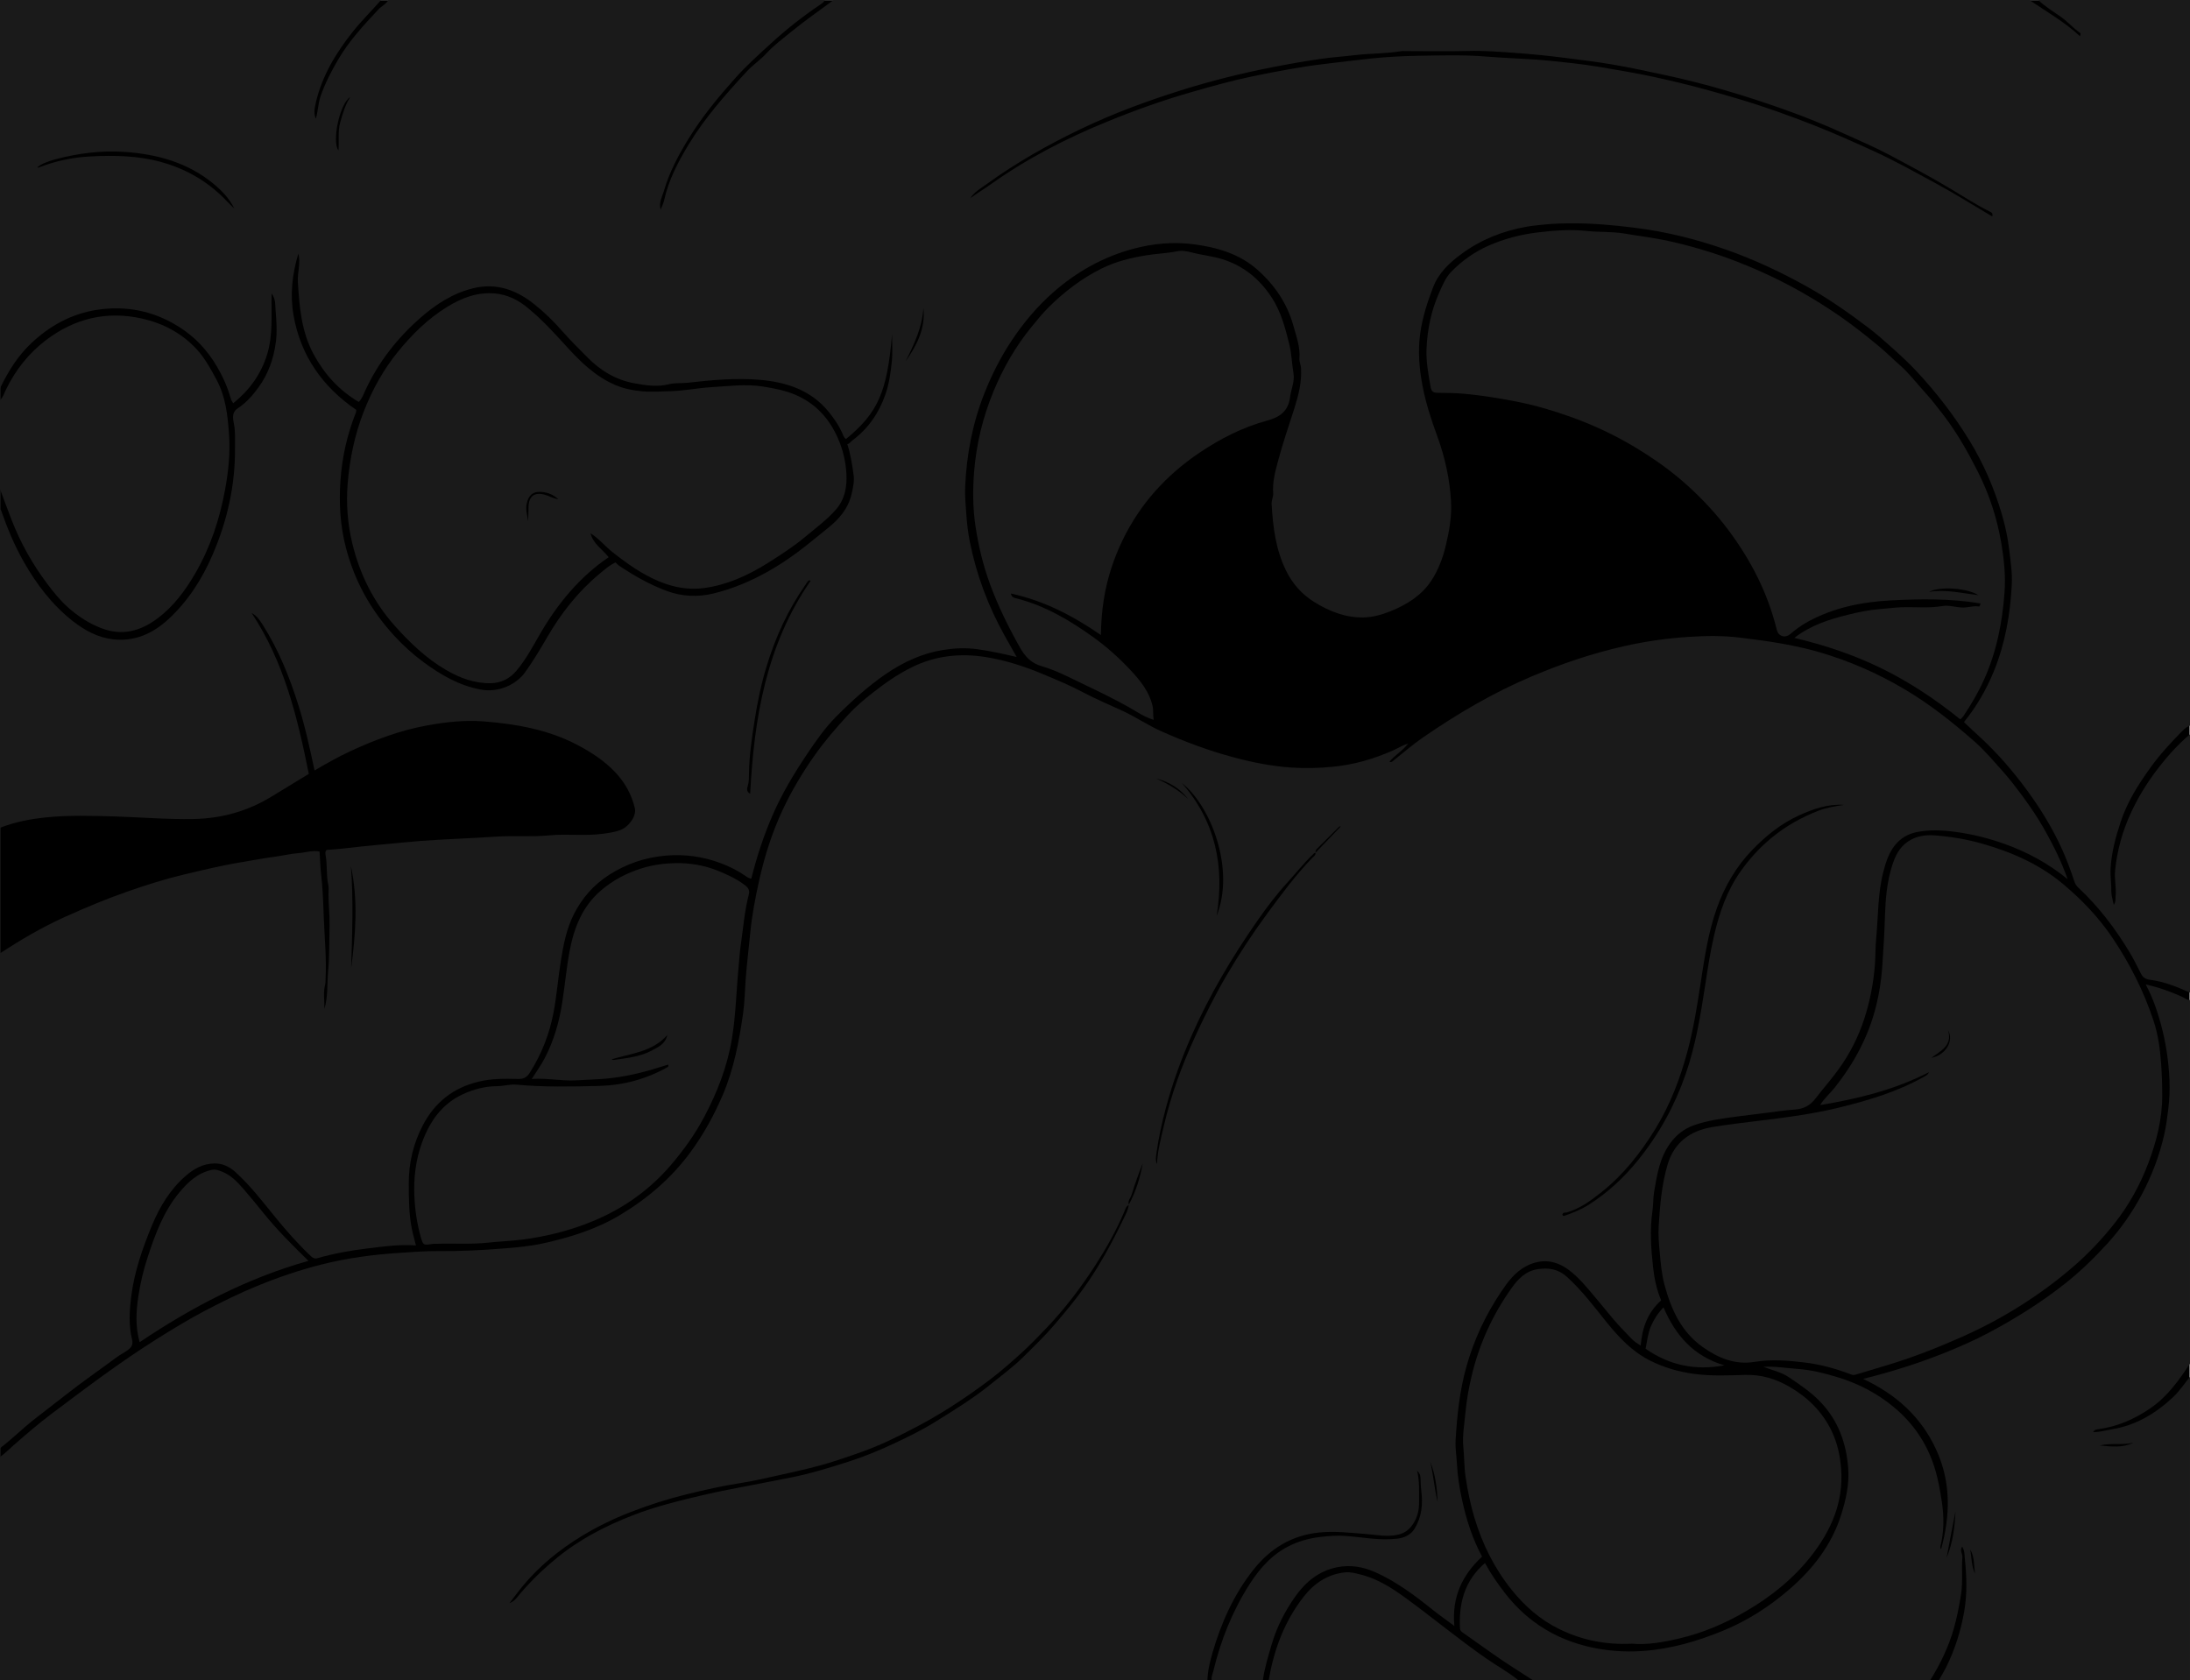 <?xml version="1.0" encoding="utf-8"?>
<!-- Generator: Adobe Illustrator 24.1.1, SVG Export Plug-In . SVG Version: 6.00 Build 0)  -->
<svg version="1.1" id="Layer_1" xmlns="http://www.w3.org/2000/svg" xmlns:xlink="http://www.w3.org/1999/xlink" x="0px" y="0px"
	 viewBox="0 0 1499.81 1150.86" style="enable-background:new 0 0 1499.81 1150.86;" xml:space="preserve">
<style type="text/css">
	.st0{fill:#1A1A1A;}
</style>
<g>
	<path d="M1499.56,1150.86c-499.99,0-999.74,0-1499.52,0c0-383.57,0-767.14,0-1150.78c499.82,0,999.68,0,1499.52,0
		C1499.56,383.62,1499.56,767.24,1499.56,1150.86z"/>
</g>
<g>
	<path class="st0" d="M0,265.97C0,177.4,0,88.82,0,0c86.99,0,173.98,0,260.97,0c-6.36,7.33-13.31,14.1-19.37,21.74
		c-11.58,14.59-21.04,30.18-25.3,48.54c-1.2,5.16-1.34,8.06,0.02,10.98c1.56-5.3,1.55-10.56,3.24-15.42
		c3.06-8.82,7.33-17.03,12.04-25.07c7.52-12.85,17.57-23.66,27.65-34.43c2.08-2.23,5.18-3.47,6.73-6.34c99.65,0,199.31,0,298.96,0
		c-0.64,1.4-1.8,2.2-3.06,3.05c-11.96,8.05-23.3,16.99-33.89,26.69c-8.49,7.78-17.09,15.48-24.83,24.18
		c-11.47,12.9-22.38,26.1-31.43,40.8c-7.02,11.4-13.33,23.17-17.06,36.09c-1.14,3.93-3.62,7.79-2.27,12.81
		c0.97-2.51,2-4.4,2.43-6.43c2.99-13.75,9.44-26.06,16.58-37.9c11.14-18.47,25.43-34.55,40.02-50.35
		c4.17-4.52,9.36-7.89,13.49-12.43c5.13-5.63,11.31-10.1,17.14-14.9C551.32,14,561.27,7.17,570.93,0c272.97,0,545.93,0,818.9,0
		c11.67,8,24.08,14.96,34.59,24.78c0.45-1.04,0.62-1.94,0.14-2.26c-4.64-3.1-8.22-7.42-12.78-10.69
		c-5.37-3.85-11.15-7.21-15.95-11.84c34.63,0,69.27,0,103.99,0c0,165.65,0,331.29,0,496.94c-2.01,0.81-3.65,2.1-5.18,3.64
		c-7.78,7.84-15.27,15.97-21.73,24.91c-8.41,11.63-16.1,23.75-20.63,37.54c-3.36,10.23-6.15,20.48-6.83,31.45
		c-0.34,5.49,0.59,10.73,0.48,16.09c-0.05,2.74,0.95,5.51,1.66,9.19c1.63-2.33,1.06-4,1.24-5.52c0.69-6.02-0.92-11.9-0.3-18.09
		c1.37-13.68,4.93-26.52,10.59-38.92c4.83-10.58,10.86-20.46,17.86-29.7c6.78-8.94,14.17-17.37,22.83-24.59
		c0,58.99,0,117.99,0,176.98c-8.75-4.01-17.71-7.59-27.29-8.83c-3.33-0.43-5.02-1.66-6.39-4.38c-2.5-4.96-4.97-9.95-7.83-14.71
		c-9.8-16.26-21.24-31.24-35.17-44.23c-1.36-1.27-2.1-2.76-2.69-4.55c-2.39-7.27-5.05-14.44-8.2-21.42
		c-6.63-14.65-14.98-28.28-24.52-41.17c-9.34-12.62-19.56-24.53-31.09-35.19c-3.88-3.59-7.81-7.12-11.61-10.89
		c8.64-10.65,15.39-22.31,20.52-34.93c7.72-18.99,11.17-38.88,12.22-59.22c0.43-8.24-0.87-16.42-1.87-24.6
		c-0.99-8.13-2.72-16.06-5.03-23.89c-5.18-17.61-12.39-34.28-21.98-49.99c-10.64-17.43-23.03-33.46-36.98-48.31
		c-5.22-5.55-10.85-10.69-16.54-15.78c-5.16-4.62-10.35-9.24-15.84-13.39c-13.78-10.43-27.91-20.35-43.12-28.76
		c-17.49-9.66-35.47-18.08-54.29-24.69c-20.66-7.25-41.8-12.48-63.6-15.13c-13.77-1.68-27.53-2.91-41.41-2.89
		c-6.62,0.01-13.2,0.17-19.81,0.85c-3.92,0.41-7.91,0.78-11.73,1.45c-16.22,2.86-31.26,8.75-44.66,18.63
		c-8.35,6.15-15.67,12.98-19.49,22.94c-3.91,10.2-7.22,20.45-8.78,31.42c-1.72,12.18-0.67,24.11,1.54,35.86
		c2.22,11.8,5.99,23.32,10.13,34.64c5.3,14.52,8.59,29.49,9.43,44.87c0.54,10-1.19,19.91-3.51,29.72
		c-2.09,8.86-5.27,17.29-10.25,24.74c-6.66,9.95-16.7,16.09-27.61,20.51c-5.86,2.38-12.09,4.15-18.51,4.29
		c-12.38,0.27-23.55-4.21-33.74-10.52c-8.36-5.18-14.91-12.41-19.39-21.59c-7.09-14.5-8.98-29.94-9.86-45.69
		c-0.14-2.52,1.27-4.73,1.07-7.31c-0.62-7.82,1.55-15.35,3.52-22.73c3.14-11.78,7.15-23.32,10.85-34.95
		c2.9-9.1,5.29-18.24,4.69-27.97c-0.15-2.36-1.27-4.48-1.09-6.79c0.6-7.73-2.1-14.87-4.09-22.09
		c-4.27-15.47-12.98-28.25-24.94-38.73c-12.51-10.96-28.09-15.28-43.96-17.29c-13.57-1.72-27.41-0.43-40.75,3.15
		c-20.68,5.55-38.97,15.83-54.96,29.93c-10.91,9.62-20.25,20.74-28.33,32.88c-7.54,11.32-13.63,23.38-18.65,36.02
		c-8.22,20.73-12.31,42.3-13.25,64.5c-0.25,5.94,0.34,11.87,0.75,17.81c0.45,6.59,1.17,13.18,2.45,19.54
		c4.56,22.64,12.55,44.12,23.86,64.32c2.61,4.66,5.24,9.3,8.22,14.6c-9.45-2.18-18.26-4.19-27.28-5.38
		c-7.89-1.04-15.54-0.64-23.11,0.57c-14.19,2.28-27.1,8.18-38.96,16.29c-12.54,8.58-23.75,18.76-34.41,29.52
		c-7.51,7.58-13.63,16.35-19.56,25.18c-9.11,13.56-17.51,27.51-24.01,42.58c-6.02,13.94-10.74,28.28-14.39,43.06
		c-1.77-0.2-3.03-1.17-4.39-2.12c-5.13-3.54-10.69-6.26-16.52-8.47c-12.21-4.61-24.91-6.3-37.8-5.18
		c-13.82,1.19-26.79,5.57-38.55,13.09c-10.63,6.79-18.72,15.96-24.35,27.2c-5.02,10.02-7.09,20.97-8.85,31.88
		c-1.9,11.78-2.78,23.7-5.03,35.46c-2.83,14.77-8.19,28.41-16.26,41.11c-2.09,3.29-4.32,4.3-8.02,4.21
		c-9.06-0.21-18.11-0.32-27.08,1.86c-17.34,4.21-29.93,14.16-38.14,29.93c-6.56,12.6-9.68,25.93-9.61,40.14
		c0.05,10.25,0.07,20.48,2.09,30.58c0.74,3.72,1.8,7.37,2.82,11.5c-11.56-0.82-22.55,0.8-33.49,2.11
		c-11.45,1.37-22.87,3.46-34.02,6.66c-1.71,0.49-3.09-0.15-4.46-1.43c-8.82-8.3-16.79-17.4-24.41-26.75
		c-8.65-10.61-16.97-21.5-27.13-30.72c-4.01-3.64-8.79-6.15-14.63-6.01c-7.65,0.18-13.92,3.65-19.38,8.38
		c-10.63,9.21-17.85,21.03-23.16,33.84c-6.54,15.8-12.2,31.94-14.32,49.11c-1.2,9.74-1.8,19.5,0.55,29.01
		c0.96,3.89-0.42,5.64-2.83,7.43c-2.48,1.84-5.3,3.22-7.78,5.06c-11.83,8.75-23.93,17.1-35.49,26.24
		c-7.05,5.57-14.26,10.97-21.31,16.55C15.09,978.69,8.02,985.85,0,991.88C0,878.89,0,765.9,0,652.92
		c14.23-9.25,28.8-17.85,44.33-24.85c14.42-6.5,28.98-12.6,43.91-17.78c12.3-4.27,24.74-8.2,37.39-11.22
		c13.3-3.17,26.6-6.43,40.13-8.59c7.25-1.16,14.44-2.68,21.74-3.59c5.67-0.71,11.26-2.15,16.94-2.57c4.68-0.35,9.3-2.05,14.37-1.12
		c0.46,4.92,0.43,9.69,0.99,14.42c1.23,10.3,1.58,20.73,1.96,31.09c0.51,13.92,1.96,27.83,1.21,41.79c-0.07,1.32,0.03,2.69-0.3,3.95
		c-1.46,5.51-0.35,11.03-0.47,16.54c2.51-8.51,1.75-17.31,2.55-25.95c0.96-10.36,0.71-20.86,0.94-31.28
		c0.15-7.02-0.68-14.18-0.72-21.29c-0.01-2.17,0.32-4.41-0.14-6.48c-1.49-6.64-0.61-13.47-1.8-20.13c-0.21-1.2-0.5-2.68,0.69-3.74
		c8.23-0.44,16.4-1.58,24.57-2.43c8.8-0.92,17.64-1.66,26.44-2.55c8.83-0.89,17.72-1.53,26.59-2.03c12.69-0.72,25.4-1.21,38.1-2.06
		c12.24-0.83,24.51,0.3,36.81-0.9c12.18-1.19,24.54,0.59,36.78-1.11c3.9-0.54,7.8-1.06,11.47-2.38c6.35-2.28,11.51-9.95,10.31-15.03
		c-2.21-9.43-6.79-17.67-13.41-24.68c-7.51-7.95-16.63-13.85-26.22-18.87c-19.9-10.42-41.62-14.2-63.67-15.96
		c-12.99-1.04-25.97,0.36-38.88,2.71c-18.45,3.36-35.75,9.83-52.64,17.66c-8.45,3.92-16.54,8.52-24.55,13.22
		c-3.25-15.36-6.53-30.45-11.21-45.21c-6.03-19.03-13.42-37.43-24.17-54.36c-2.9-4.57-4.39-6.43-7.73-8.3
		c22.24,33.44,31.45,71.59,39.18,110.21c-8.86,5.42-17.09,10.37-25.27,15.4c-16.47,10.12-34.3,15.11-53.48,15.5
		c-18.23,0.37-36.4-1.23-54.6-1.77c-15.4-0.45-30.85-0.91-46.3,0.64c-10.98,1.1-21.59,3.15-31.84,7.15c0-72.66,0-145.32,0-217.97
		c0.26,0.18,0.67,0.3,0.75,0.54c4.22,12.17,9.13,24.01,15.53,35.25c8.87,15.57,19.52,29.59,33.72,40.71
		c8.1,6.34,17.06,11.16,27.3,12.36c14.78,1.74,27.3-3.84,38.04-13.75c13.49-12.44,23.08-27.51,30.32-44.29
		c10.11-23.46,15.56-47.82,15.28-73.39c-0.06-5.43,0.36-10.85-0.77-16.33c-0.71-3.45-1.48-7.72,2.6-10.39
		c5.75-3.76,10.24-8.85,14.22-14.31c6.76-9.28,10.49-19.84,11.95-31.18c0.93-7.17,0.42-14.41-0.19-21.53
		c-0.3-3.54,0.25-7.69-2.73-11.7c-0.29,14.57,1.05,28.34-3.06,41.72c-4.17,13.59-12.06,24.51-23.26,33.52
		c-0.65-1.25-1.36-2.18-1.65-3.23c-2.14-7.74-5.36-14.95-9.43-21.91c-6.6-11.29-15.17-20.44-26.28-27.39
		c-17.27-10.81-36.08-14.54-55.95-11.49c-17.19,2.65-32.05,10.75-44.77,22.67C12.21,243.67,5.57,254.45,0,265.97z M579.37,300.71
		c-1.66-1.05-2.01-2.94-2.74-4.53c-2.35-5.09-5.5-9.66-9-13.98c-12.13-14.98-29.01-20.48-47.19-22.05c-16.51-1.43-33.1,0.15-49.55,2
		c-4.29,0.48-8.7-0.02-12.78,1.01c-8,2.03-15.9,0.76-23.56-0.61c-12.69-2.27-23.49-8.81-32.51-18.04
		c-5.67-5.8-11.5-11.43-16.86-17.58c-5.86-6.72-12.29-13.01-19.34-18.61c-12.39-9.86-25.97-14.77-41.93-10.85
		c-13.85,3.4-25.45,10.99-35.91,20.14c-16.13,14.11-29.11,30.79-38.1,50.42c-1.11,2.42-1.97,5.11-4.23,7.27
		c-13.47-7.97-23.38-18.93-30.75-32.42c-8.52-15.59-9.91-32.68-10.92-49.87c-0.38-6.43,2.04-12.77,0.33-19.28
		c-4.19,13.85-5.82,28.01-3.28,42.38c4.91,27.75,20,48.94,42.94,64.63c-0.1,0.79-0.06,1.32-0.23,1.76
		c-5.95,14.98-9.49,30.61-10.6,46.57c-1.08,15.46-0.21,30.94,3.76,46.14c5.99,22.95,17.14,42.97,33.17,60.33
		c6.06,6.56,12.64,12.59,19.85,17.89c11.9,8.76,24.29,16.07,39.29,18.87c12.24,2.28,24.31-3.39,30.38-11.83
		c5.51-7.66,10.37-15.83,15.11-24c9.56-16.46,21.14-31.23,35.79-43.41c3.43-2.85,6.85-5.95,11.05-7.83
		c0.96,0.87,1.73,1.78,2.69,2.41c10.2,6.78,20.83,12.83,32.32,17.1c10.57,3.92,21.48,4.38,32.44,1.66
		c12.87-3.19,25.01-8.29,36.56-14.75c7.12-3.99,13.94-8.48,20.51-13.34c7.13-5.26,13.85-11.03,20.78-16.53
		c7.99-6.35,14.13-13.58,16.4-23.64c0.93-4.13,1.91-8.43,1.36-12.59c-0.96-7.18-2.07-14.38-4.33-21.3c1.73-0.52,2.39-1.79,3.44-2.57
		c10.84-8.08,18.12-18.61,22.59-31.38c2.63-7.51,3.71-15.23,4.47-22.99c0.6-6.02,0.12-12.15,0.12-18.22
		C607.57,268.85,601.01,282.93,579.37,300.71z M1364.39,148.25c0.56-2.3-0.54-2.76-1.57-3.27c-9.07-4.5-17.58-10.02-26.22-15.23
		c-13.72-8.28-27.86-15.75-41.96-23.3c-10.21-5.46-20.91-9.99-31.45-14.8c-13.5-6.15-27.23-11.7-41.19-16.65
		c-26.39-9.37-53.15-17.45-80.58-23.34c-12.42-2.67-24.84-5.4-37.35-7.52c-10.47-1.77-21.05-3.07-31.61-4.41
		c-11.39-1.45-22.83-2.64-34.24-3.46c-10.87-0.78-21.8-1.65-32.77-1.36c-14.15,0.38-28.32,0.09-42.48,0.09
		c-1.17,0-2.36-0.14-3.49,0.05c-10.56,1.76-21.3,1.48-31.92,2.76c-7.48,0.9-15.09,1.38-22.54,2.44c-10.96,1.57-21.89,3.5-32.78,5.62
		c-21.6,4.19-42.88,9.51-63.86,16.12c-23.16,7.31-45.93,15.7-67.83,26.19c-22.7,10.87-44.61,23.22-65,38.04
		c-3.87,2.81-8.3,5.23-11.01,9.51c4.45-3.29,9.19-6.09,13.68-9.29c24.97-17.8,52.09-31.74,80.43-43.3
		c18.68-7.62,37.7-14.4,57.09-19.99c14.06-4.05,28.2-8.01,42.52-10.96c16.29-3.35,32.65-6.47,49.23-8.43
		c10.23-1.21,20.48-2.53,30.72-3.61c10.81-1.14,21.74-1.74,32.58-1.93c15.74-0.27,31.5-0.77,47.3,0.54
		c11.32,0.93,22.72,1.29,34.08,2.08c8.05,0.57,16.06,1.52,24.06,2.36c12.65,1.33,25.2,3.68,37.75,5.85
		c12.2,2.1,24.28,4.8,36.31,7.68c13.61,3.26,27.05,7.09,40.47,11.07c17.65,5.24,34.92,11.48,52.03,18.2
		c13.66,5.37,27.02,11.4,40.38,17.48c14.61,6.64,28.53,14.52,42.59,22.12C1338.77,132.62,1351.31,140.53,1364.39,148.25z
		 M160.41,142.76c-3.42-7-8.74-12.42-14.49-17.13c-17.45-14.28-38.22-20.01-60.25-21.57c-16.02-1.13-31.82,0.85-47.36,4.94
		c-5.77,1.52-10.68,3.57-12.72,5.63c0.46,0.39,0.86,0.11,1.33-0.08c11.19-4.32,22.9-6.77,34.74-7.39
		c16.27-0.86,32.59-0.63,48.58,3.77c17.9,4.92,33.16,13.99,45.79,27.57C157.42,139.99,158.95,141.34,160.41,142.76z M513.75,543.59
		c2.7-51.86,11.05-102.01,41.37-145.74c-1.06-0.8-1.32-0.2-1.59,0.05c-0.72,0.67-1.17,1.56-1.72,2.35
		c-12.13,17.26-20.76,36.18-26.87,56.3c-3.65,12.02-6.19,24.27-8.13,36.69c-1.9,12.18-3.73,24.33-3.88,36.69
		c-0.04,2.79,0.07,5.53-0.81,8.33C511.64,539.79,510.93,542.29,513.75,543.59z M240.31,593.22c1.83,23.31,0.88,46.58,0.18,69.84
		C243.58,639.75,245.35,616.44,240.31,593.22z M620.18,247.52c7.72-11,13.73-22.57,12.21-36.59
		C631.59,224.2,626.01,235.9,620.18,247.52z M231.8,102.99c0.49-6.8-0.53-13.13,1.21-19.23c1.71-5.96,3.38-11.96,6.84-17.26
		C232.54,70.98,227.16,97.19,231.8,102.99z"/>
	<path class="st0" d="M826.9,1150.86c-275.63,0-551.26,0-826.9,0c0-50.99,0-101.99,0-152.98c3.37-2.37,6.25-5.33,9.33-8.02
		c8.42-7.36,16.9-14.69,25.8-21.39c23.48-17.66,46.91-35.42,71.83-51.09c10.64-6.69,21.37-13.25,32.46-19.13
		c11.97-6.34,24.14-12.33,36.72-17.49c14.34-5.88,28.99-10.87,43.96-14.66c17.44-4.43,35.35-6.83,53.29-7.98
		c8.72-0.56,17.5-1.3,26.28-1.22c15.23,0.14,30.41-0.61,45.61-1.84c8.86-0.71,17.74-1.51,26.32-3.39c18.65-4.08,36.8-9.7,53.4-19.7
		c18.55-11.18,34.67-24.99,47.54-42.38c9.14-12.36,16.54-25.75,22.58-39.98c7.54-17.77,11.05-36.43,13.76-55.32
		c1.17-8.14,1.24-16.41,1.88-24.61c0.8-10.33,2.07-20.59,3.07-30.89c1.18-12.24,3.51-24.25,6.18-36.2
		c3.7-16.55,8.88-32.67,16.08-48.06c6.03-12.9,13.33-25.08,21.5-36.74c7.09-10.11,15.15-19.42,23.51-28.47
		c5.04-5.46,10.72-10.21,16.58-14.83c8.5-6.69,17.24-12.79,26.98-17.58c16.26-7.99,33.36-9.66,50.87-6.81
		c13.51,2.2,26.54,6.49,39.19,11.8c9.15,3.84,18.31,7.64,27.11,12.32c8.78,4.67,18,8.5,27.03,12.69c9.17,4.26,17.54,10,26.84,14.12
		c15.68,6.94,31.62,12.94,48.17,17.42c13.28,3.6,26.76,6.32,40.42,7.25c9.52,0.65,19.15,0.4,28.8-0.56
		c14.35-1.44,27.77-5.34,40.85-11.13c3.47-1.54,6.75-3.62,10.41-4.78c-3.64,4.97-8.97,7.9-12.78,12.42
		c1.39,0.84,2.21-0.31,3.27-1.15c6.54-5.2,12.88-10.71,19.74-15.44c23.56-16.22,48.13-30.68,74.55-41.84
		c20.43-8.64,41.29-15.73,63.01-20.63c14.76-3.33,29.65-5.45,44.61-6.4c11.68-0.75,23.5-0.91,35.3,0.58
		c10.17,1.28,20.27,2.54,30.38,4.45c8.08,1.52,16.04,3.27,23.87,5.56c20.26,5.94,39.45,14.31,57.69,25.08
		c17.45,10.3,33.19,22.75,48.31,36.08c7.36,6.48,13.63,14.05,20.15,21.33c2.25,2.51,4.43,5.23,6.54,7.93
		c8.08,10.32,15.6,20.99,21.98,32.42c5.69,10.21,10.87,20.69,15.04,32.53c-13.29-10.82-27.45-18.44-42.7-23.96
		c-11.04-4-22.4-6.83-34.11-8.42c-8.98-1.21-17.85-1.62-26.72,0.19c-5.78,1.17-10.76,4.14-14.47,8.62
		c-4.42,5.35-6.49,11.89-8.22,18.57c-3.87,14.93-3.42,30.3-4.89,45.48c-0.57,5.9-0.4,11.86-0.85,17.81
		c-0.97,12.82-3.36,25.27-7.32,37.41c-4.01,12.31-9.8,23.74-17.42,34.32c-5,6.95-10.68,13.31-15.84,20.06
		c-3.95,5.17-8.31,7.26-14.34,7.72c-6.38,0.48-12.75,1.33-19.06,2.21c-6.96,0.96-13.97,1.67-20.94,2.62
		c-9.88,1.35-19.68,2.59-29.17,5.96c-6.82,2.43-11.98,6.65-16.13,12.33c-7.19,9.85-9.01,21.5-10.99,33.09
		c-0.75,4.41-0.52,8.92-1.16,13.28c-1.89,12.92-0.97,25.8,0.44,38.59c0.84,7.66,2.45,15.35,5.53,22.62
		c-9.29,8.28-13.02,18.85-14.03,30.95c-2.39-1.47-4.54-2.86-6.39-4.8c-4.11-4.31-8.29-8.54-12.17-13.08
		c-4.06-4.76-7.91-9.68-11.96-14.44c-5.99-7.02-11.65-14.31-19.18-19.8c-9.02-6.57-18.7-7.4-28.55-2.34
		c-7.79,4.01-12.84,10.93-17.61,18.07c-10.41,15.59-18.24,32.29-23.37,50.39c-4.73,16.69-6.51,33.7-7.52,50.89
		c-0.31,5.3,0.63,10.54,0.89,15.8c0.44,8.72,1.81,17.25,3.69,25.74c2.93,13.24,7.03,26.07,13.56,38.11
		c-13.61,12.63-20.85,27.8-18.98,47.54c-5.71-4.26-10.49-7.6-15.04-11.25c-12.14-9.74-24.57-19.05-38.86-25.48
		c-8.39-3.78-17.21-5.37-26.39-3.52c-12.45,2.5-21.58,10.04-28.66,20.04c-7.19,10.15-12.8,21.17-16.29,33.22
		c-2.31,7.98-4.79,15.89-5.91,24.15c-11.67,0-23.33,0-35,0c-0.52-2.23,0.57-4.23,1.06-6.26c5.11-21.24,13.13-41.29,24.95-59.73
		c7.17-11.19,15.93-20.8,28.17-26.56c6.51-3.06,13.36-4.83,20.64-5.66c5.64-0.64,11.25-1.04,16.81-0.63
		c11.72,0.86,23.34,3.26,35.2,1.89c5.02-0.58,9.34-2.5,11.98-6.73c4.97-7.96,5.85-16.92,4.68-25.99c-0.32-2.48-0.37-4.93-0.48-7.38
		c-0.09-2.15,0.06-4.31-2.35-6.38c1.74,7.35,1.25,14.28,1.32,21.2c0.05,5.35-1,10.44-3.97,14.95c-2.47,3.74-5.38,6.38-10.3,7.54
		c-7.57,1.78-14.82,0.12-22.12-0.43c-10.64-0.8-21.09-2.13-31.93-1.04c-19.01,1.9-33.68,11.1-45.06,25.41
		c-13.41,16.87-22.15,36.4-28.13,57.06C828.61,1138.19,827.05,1144.43,826.9,1150.86z M901.1,584.18c-1.02-0.28-1.47,0.54-2.03,1.08
		c-6.31,6.08-11.73,12.96-17.61,19.41c-7.43,8.15-14.06,16.94-20.31,25.91c-17.37,24.92-32.89,50.97-45.15,78.86
		c-7.01,15.96-12.98,32.27-17.49,49.13c-2.74,10.24-5.02,20.56-6.49,31.05c-0.34,2.42-0.83,5.13,0.34,7.65
		c0.34-9.04,2.72-17.71,4.74-26.35c4.93-21.12,12.37-41.46,21.46-61.13c6.44-13.94,13.3-27.72,21.04-41
		c8.7-14.93,18.17-29.39,28.43-43.3c9.64-13.06,19.28-26.14,30.6-37.85c1-1.04,2.46-1.83,2.32-3.62
		c5.75-5.98,11.51-11.96,17.21-17.89c-0.35-0.21-0.77-0.18-1.19,0.23c-5.05,5.05-10.09,10.1-15.17,15.12
		C901.02,582.29,900.74,583.12,901.1,584.18z M773.18,825.22c-2.25,1.07-2.65,3.41-3.49,5.35c-5.49,12.75-12.27,24.79-19.81,36.43
		c-9.82,15.17-20.73,29.5-33.21,42.58c-5.58,5.84-11.2,11.66-17.16,17.1c-6.87,6.26-13.9,12.4-21.28,18.04
		c-9.06,6.93-18.47,13.4-28.11,19.54c-13.27,8.45-27.18,15.76-41.35,22.46c-12.34,5.83-25.32,10.21-38.34,14.38
		c-11.33,3.63-22.93,6.17-34.52,8.75c-9.54,2.12-19.07,4.41-28.71,5.91c-12.58,1.96-24.99,4.75-37.31,7.8
		c-12.75,3.16-25.28,7.16-37.61,11.92c-11.89,4.59-23.22,10.08-34.02,16.67c-15.3,9.34-29.09,20.58-40.55,34.48
		c-3.06,3.71-5.88,7.61-8.81,11.43c2.07-0.85,3.7-2.12,4.97-3.69c8.26-10.22,17.69-19.33,27.82-27.58
		c15.53-12.65,33.17-21.74,51.82-28.98c15.67-6.09,31.95-10.02,48.24-13.87c11.4-2.69,22.96-4.77,34.46-7.01
		c8.48-1.65,16.96-3.25,25.43-4.95c13.43-2.69,26.48-6.71,39.47-10.87c10.66-3.41,21.05-7.7,31.19-12.46
		c9.47-4.44,18.91-9.04,27.8-14.56c13.18-8.17,26.41-16.27,38.5-26.09c7.39-6,15.1-11.63,21.88-18.31
		c7.44-7.33,14.98-14.55,21.79-22.54c6.92-8.11,13.75-16.26,19.95-24.95c10.77-15.09,19.49-31.35,27.5-47.99
		c1.39-2.88,3-5.81,3.31-9.14c4.87-8.88,7.79-18.39,9.55-28.29c-2.82,7.08-5.38,14.24-7.61,21.51
		C774.3,820.56,772.02,822.47,773.18,825.22z M1069.99,832.07c0.32,0.45,0.67,0.88,1.21,0.69c5.88-1.99,11.64-4.33,16.89-7.65
		c12.98-8.23,24.03-18.54,33.74-30.52c14.35-17.71,25.09-37.32,32.54-58.76c6.93-19.94,10.31-40.7,13.49-61.49
		c1.72-11.28,3.43-22.58,6.04-33.7c3.63-15.47,8.69-30.41,17.95-43.56c6.18-8.78,13.3-16.64,21.69-23.49
		c9.62-7.86,20.22-13.81,31.69-18.28c5.6-2.18,11.62-3.13,17.59-4.03c-10.94-0.77-21.02,2.77-30.63,7.12
		c-12.2,5.53-22.55,13.85-31.94,23.5c-11.2,11.51-19.01,24.94-24.38,39.88c-5.93,16.5-8.49,33.74-11.12,51.01
		c-2.37,15.62-4.86,31.25-8.91,46.56c-5.07,19.16-12.09,37.6-22.54,54.46c-9.9,15.97-21.44,30.7-36.32,42.54
		c-7.31,5.82-14.71,11.35-23.88,14.04C1072.14,830.67,1070.2,830.13,1069.99,832.07z M809.43,536.33
		c23.04,26.34,29.32,57.04,23.79,90.89C845.93,595.34,829.37,552.03,809.43,536.33z M984.58,1028.87c-0.46-9.39-1.4-18.76-5.1-27.61
		C981.71,1010.35,982.33,1019.72,984.58,1028.87z M791.67,533.14c8.07,3.56,15.56,8.03,22.02,14.1
		C808.03,539.91,800.55,535.44,791.67,533.14z"/>
	<path class="st0" d="M1049.87,1150.86c-9.53-6.21-19.22-12.17-28.47-18.8c-6.49-4.65-13.07-9.19-19.57-13.83
		c-0.9-0.65-1.85-1.41-1.93-2.75c-0.99-17.37,3.06-32.81,17.08-44.97c4.2,7.75,9,14.66,14.23,21.31
		c5.56,7.07,11.88,13.36,19.03,18.71c10.68,7.99,22.62,13.53,35.58,16.82c13.06,3.32,26.39,4.37,39.74,3.4
		c19.02-1.38,37.14-6.73,54.73-13.96c16.48-6.78,31.33-16.37,44.71-27.85c16.27-13.96,29.35-30.58,35.93-51.48
		c3.27-10.36,5.64-21,4.81-31.89c-1.31-17.22-6.9-32.79-19.19-45.54c-6.34-6.58-13.75-11.55-21.27-16.62
		c-5.54-3.73-11.69-4.95-17.63-7.25c8.09-0.49,16.01,0.92,24,1.49c8.91,0.64,17.41,2.83,25.85,5.32
		c14.55,4.3,27.96,11.17,39.59,20.87c13.11,10.93,22.53,24.66,27.72,41.12c2.46,7.81,3.88,15.8,5.08,23.88
		c1.52,10.22,1.5,20.31-1.03,30.36c-0.15,0.59,0.1,1.29,0.48,1.92c6.34-23.16,6.94-45.95-3.42-68.4
		c-10.37-22.49-27.55-37.79-50.01-48.3c19.2-4.74,37.44-10.5,55.24-17.59c10.46-4.17,20.78-8.7,30.72-13.97
		c18.49-9.81,36.15-20.87,52.61-33.91c10.32-8.18,19.69-17.31,28.49-26.93c9.37-10.24,17.33-21.64,23.91-34.01
		c6.93-13.04,12.05-26.68,15.3-41.01c1.3-5.71,2.06-11.57,2.76-17.43c0.79-6.62,1.08-13.21,0.81-19.81
		c-0.55-13.11-2.51-26.04-6-38.7c-2.49-9.05-5.53-17.92-10.26-26.78c8.93,1.93,16.78,4.87,24.49,8.25c1.92,0.84,3.56,2.39,5.82,2.41
		c0,82.99,0,165.98,0,248.97c-7.53,11.45-15.4,22.55-26.94,30.51c-10.87,7.5-22.63,12.64-35.75,14.45c-1.43,0.2-2.72,0.31-3.63,2.01
		c4.53,0.07,8.58-1.23,12.74-1.91c16.36-2.65,29.87-10.73,41.77-21.81c4.53-4.22,7.98-9.42,11.81-14.25c0,69.32,0,138.65,0,207.97
		c-57.33,0-114.65,0-171.98,0c1.66-2.98,3.45-5.91,4.97-8.96c5.98-12.02,9.97-24.57,12.33-37.89c2.19-12.4,1.74-24.58,0.46-36.84
		c-0.23-2.24-0.02-5.08-1.83-7.92c-1.78,2.94,0.35,4.96,0.18,7.13c-0.68,8.56,0.43,17.15-0.95,25.76
		c-1.27,7.89-2.74,15.66-4.95,23.35c-3.62,12.64-9.25,24.28-16.19,35.36C1231.18,1150.86,1140.52,1150.86,1049.87,1150.86z
		 M1333.11,1066.96c4.23-10.12,5.61-20.82,6.09-31.71C1337.2,1045.81,1335,1056.33,1333.11,1066.96z M1460.95,988.17
		c-7.57,1.74-15.41-0.05-22.92,1.85C1445.79,990.76,1453.58,991.81,1460.95,988.17z M1352.64,1077.89
		c-0.93-5.57-0.26-11.46-3.37-16.63C1350.34,1066.82,1350.03,1072.61,1352.64,1077.89z"/>
	<path class="st0" d="M0,334.96c0-20.33,0-40.66,0-60.99c2.06-1.76,2.75-4.38,3.85-6.66c6.61-13.72,15.74-25.39,27.9-34.55
		c19.51-14.7,41.34-19.93,65.23-14.62c14.82,3.29,27.95,10.21,38.24,21.66c5.34,5.95,9.11,12.96,12.94,20.03
		c6.41,11.82,7.74,24.59,8.68,37.41c0.94,12.84-0.39,25.63-2.75,38.37c-3.71,20.05-9.96,39.09-20.19,56.78
		c-6.88,11.89-14.9,22.83-26.02,31.15c-11.54,8.64-23.96,12.18-38.15,6.84c-8.73-3.29-16.28-8.25-23.17-14.37
		c-5.45-4.85-9.98-10.52-14.34-16.33c-10.04-13.39-18.17-27.85-24.23-43.46C5.25,349.15,2.66,342.04,0,334.96z"/>
	<path class="st0" d="M868.89,1150.86c3.49-20.9,10.75-40.33,23.82-57.13c7.13-9.17,16.42-15.55,28.46-16.8
		c3.66-0.38,7.22,0.65,10.67,1.5c11.94,2.95,22.05,9.63,31.8,16.77c18.31,13.42,35.78,27.94,54.47,40.89
		c7.21,4.99,14.97,9.18,21.76,14.78C982.88,1150.86,925.88,1150.86,868.89,1150.86z"/>
	<path class="st0" d="M1321.13,734.31c-24.21,12.41-49.13,18.27-74.63,22.59c2.77-4.64,6.83-7.98,10.05-12.04
		c13.23-16.72,23.13-35.04,28.28-55.81c2.13-8.59,3.51-17.25,4.16-26.12c0.87-12.03,1.56-24.04,1.94-36.1
		c0.36-11.44,1.37-22.89,4.87-33.92c2.1-6.61,4.92-12.64,11.12-16.71c5.71-3.75,12.16-4.51,18.34-4.02
		c11.03,0.88,22.03,2.7,32.72,5.79c20.09,5.8,38.94,14.08,55.14,27.71c12.82,10.79,24.28,22.8,33.63,36.72
		c11.88,17.68,21.44,36.56,28.12,56.81c3.09,9.36,4.42,19.02,5.13,28.88c0.54,7.45,0.81,14.87,0.8,22.31
		c-0.01,16.25-3.99,31.74-9.73,46.77c-5.56,14.57-13.07,28.2-22.71,40.43c-8.37,10.62-17.6,20.47-27.89,29.43
		c-11.54,10.04-23.78,19.05-36.64,27.17c-12.82,8.1-26.22,15.24-40.15,21.43c-16.7,7.42-33.64,14.07-51.13,19.35
		c-7.31,2.21-14.65,4.34-21.95,6.59c-1.04,0.32-1.84,0.2-2.82-0.17c-10.24-3.88-20.78-6.88-31.61-8.18
		c-11.44-1.38-22.97-2.35-34.56-0.45c-13.34,2.19-24.93-2.63-35.58-10.2c-14.75-10.49-21.6-25.9-26.12-42.63
		c-1.97-7.27-2.58-14.79-3.27-22.32c-0.55-5.96-1.07-11.9-0.7-17.81c0.88-14.21,2.04-28.46,6.11-42.19
		c4.47-15.09,15.34-23.08,30.43-25.64c10.33-1.75,20.73-2.96,31.14-4.22c18.3-2.22,36.64-4.54,54.61-8.87
		c20.8-5.01,41.25-11.06,60.01-21.74C1319.11,736.64,1320.06,736.38,1321.13,734.31z M1334.12,705.64c3.2,10.44-4.94,14-11.41,18.88
		C1332.55,722.58,1338.28,713,1334.12,705.64z"/>
	<path class="st0" d="M1342.53,492.73c-16.98-13.71-34.61-25.43-53.78-34.85c-18.99-9.34-38.91-16-59.9-20.98
		c11.31-8.75,23.91-12.68,36.74-15.86c7.11-1.76,14.37-3.29,21.64-3.85c5.09-0.39,10.16-1.12,15.28-1.28
		c9.26-0.29,18.54,0.78,27.81-0.84c4.68-0.82,9.43,1.09,14.28,1.04c3.56-0.03,7-1.33,10.6-0.73c0.69,0.12,0.87-1.2,1.12-2.09
		c-20.57-3.42-41.31-3.14-61.86-2.04c-19.55,1.04-38.83,4.98-56.43,14.6c-4.36,2.38-8.25,5.28-12,8.45
		c-3.53,2.99-8.09,1.59-9.2-2.94c-6.14-25.1-17.65-47.51-33.06-68.19c-8.26-11.09-17.62-21.09-27.74-30.31
		c-10.99-10.01-23.15-18.61-35.93-26.33c-14.17-8.56-29.09-15.53-44.59-21.07c-12.22-4.37-24.74-8.06-37.56-10.53
		c-11.41-2.2-22.82-4.08-34.42-5.15c-6.3-0.58-12.54-0.72-18.81-0.74c-3.18-0.01-4.4-0.7-5.03-4.31c-1.51-8.6-3.11-17.17-2.74-25.89
		c0.57-13.31,3.21-26.17,8.7-38.45c2.28-5.11,4.37-10.29,8.28-14.3c7.36-7.54,15.9-13.6,25.53-17.85
		c10.78-4.76,22.21-7.68,33.85-9.07c11.01-1.31,22.21-2.16,33.25-0.98c8.7,0.92,17.47,0.32,26.12,1.8
		c9.97,1.71,20.03,2.89,29.94,5.04c10.5,2.28,20.86,5.17,31.06,8.47c10.98,3.56,21.73,7.84,32.29,12.54
		c19.14,8.52,37.24,18.89,54.46,30.82c9.16,6.35,17.84,13.27,26.42,20.38c4.95,4.11,9.47,8.67,14.3,12.89
		c6.17,5.39,11.2,12.07,16.77,18.16c4.77,5.21,9.07,10.78,13.36,16.4c9.27,12.16,16.69,25.36,23.52,38.96
		c7.74,15.4,12.98,31.69,15.83,48.59c1.86,11.03,2.99,22.3,2.17,33.55c-1.51,20.63-5.47,40.69-14.04,59.72
		c-3.97,8.81-8.82,17.06-14.17,25.05C1344.02,491.35,1343.22,492,1342.53,492.73z M1321,405.43c11.32-1.96,22.32,0.84,33.9,2.22
		C1347.18,402.76,1328.63,401.34,1321,405.43z"/>
	<path class="st0" d="M1117.55,1125.78c-17.95,0.92-34.39-2.48-49.77-10.04c-12.83-6.3-23.43-15.52-32.45-26.74
		c-11.96-14.88-20.21-31.55-25.64-49.7c-2.76-9.21-4.64-18.6-6.05-28.16c-0.97-6.55-0.77-13.12-1.46-19.66
		c-0.85-8.09,0.75-16.38,1.49-24.57c0.76-8.35,2.27-16.51,4.2-24.62c5.19-21.82,14.35-41.86,27.36-60.11
		c4.43-6.22,9.61-11.62,17.74-12.89c7.48-1.17,14.21-0.15,20.14,5.24c10.25,9.32,18.49,20.3,27.12,31.01
		c8.39,10.41,17.54,20.18,29.72,26.3c9.51,4.78,19.58,7.72,30.23,9.15c11.61,1.56,23.23,1.05,34.79,0.7
		c11.16-0.33,21.01,2.62,30.43,8.07c12.51,7.24,22.47,16.98,28.83,30.04c3.96,8.13,5.93,16.86,6.64,25.91
		c1.8,22.96-6.74,42.45-20.47,59.97c-12.41,15.84-27.89,28.15-45.33,38.25c-14.22,8.23-29.09,14.54-45.04,18.28
		C1139.14,1124.77,1128.12,1126.73,1117.55,1125.78z"/>
	<path class="st0" d="M753.93,434.95c-18.85-13.02-38.72-23.5-61.64-28.43c0.49,2.73,2.44,2.97,3.73,3.3
		c19.83,5.02,36.99,15.25,53.35,27.07c9,6.51,17.24,13.95,24.79,22.02c6.65,7.1,12.9,14.69,15.18,24.72
		c0.69,3.04,0.14,5.89,0.73,9.38c-6.55-1.9-11.57-5.61-16.84-8.56c-10.29-5.77-20.89-10.92-31.5-15.98
		c-9.25-4.41-18.4-9.31-28.26-12.15c-7.37-2.12-11.44-6.58-15.09-13.06c-7.87-13.97-14.9-28.24-20.42-43.29
		c-4.67-12.74-7.83-25.88-9.86-39.23c-1.9-12.48-1.99-25.22-0.98-37.75c1.52-18.74,5.92-37.03,13.08-54.47
		c6.66-16.23,15.32-31.36,26.52-45c3.76-4.58,7.53-9.22,11.7-13.34c10.63-10.5,22.5-19.56,35.95-26.24
		c9.83-4.88,20.36-7.46,31.25-9.17c6.79-1.07,13.68-1.27,20.43-2.66c3.39-0.7,6.88-0.06,10.27,0.84c6.92,1.82,14.07,2.44,20.97,4.63
		c14.43,4.58,25.25,13.49,33.47,25.93c6.5,9.84,9.4,21.01,12.19,32.26c1.63,6.56,1.75,13.28,2.88,19.89
		c0.96,5.65-1.65,10.95-2.36,16.43c-1.26,9.64-6.95,13.6-15.82,16.02c-16.63,4.54-31.98,12.36-46.22,21.97
		c-22.58,15.24-40.47,34.82-52.47,59.53c-6.38,13.14-10.82,26.84-13.08,41.29C754.64,418.75,754.09,426.61,753.93,434.95z"/>
	<path class="st0" d="M457.59,729.16c-3.51,1.08-7.11,2.22-10.72,3.28c-11.79,3.47-23.71,5.92-36.06,6.65
		c-5.43,0.32-10.87,0.56-16.31,0.86c-9.98,0.55-19.82-1.7-30.33-0.96c3.2-5.04,6.4-9.48,8.95-14.37
		c6.26-12.02,9.86-24.74,11.94-38.07c1.81-11.64,2.85-23.39,5-34.95c2.96-15.86,8.61-30.57,21.27-41.5
		c8.23-7.1,17.58-12.09,28.07-15.36c7.48-2.33,15.12-3.4,22.68-3.57c10.27-0.24,20.52,1.47,30.2,5.47
		c6.35,2.62,12.47,5.47,18.03,9.74c2.57,1.97,3.11,3.9,2.52,6.2c-3.03,11.76-3.92,23.85-5.67,35.79c-0.61,4.18-0.8,8.51-1.23,12.77
		c-1.66,16.65-1.91,33.38-4.63,50.02c-3.17,19.37-10.09,37.07-19.18,54.11c-6.31,11.85-14.11,22.73-22.89,32.94
		c-15.72,18.29-34.95,31.28-57.45,39.87c-14.27,5.45-28.88,8.97-43.99,10.91c-7.85,1.01-15.76,1.25-23.58,2.11
		c-11.8,1.29-23.55,0.36-35.31,0.8c-0.83,0.03-1.68-0.07-2.5,0.06c-6.42,0.98-6.64,1.05-8.3-4.97c-2.45-8.85-3.85-17.83-4.29-27.09
		c-0.62-12.91,0.84-25.38,5.24-37.42c5.27-14.41,13.63-26.51,28.12-33.12c7.32-3.34,15.06-5.4,23.21-5.42
		c4.46-0.01,8.76-1.47,13.3-1.05c18.74,1.75,37.56,1.36,56.32,0.88c16.66-0.42,32.62-4.59,47.26-12.95
		C457.67,730.55,457.95,730.12,457.59,729.16z M418.87,725.55c0.56,0.5,1.4,0.45,2.16,0.34c8.67-1.26,17.55-2.16,25.32-6.37
		c4.13-2.24,9.29-4.29,10.61-10.55C446.52,720.69,431.99,721.48,418.87,725.55z"/>
	<path class="st0" d="M211.22,863.58c-42.1,11.86-79.74,31.64-115.6,55.7c-2.96-10.69-2.44-20.76-0.92-31.06
		c1.39-9.42,3.61-18.62,6.55-27.55c5.09-15.49,10.82-30.92,21.37-43.7c5.85-7.07,12.5-13.5,22.19-15.66
		c2.79-0.62,4.9,0.24,7.05,1.07c6.18,2.38,10.67,7.09,14.89,11.96c4.72,5.46,9.3,11.04,13.83,16.66
		C189.84,842.5,200.29,852.87,211.22,863.58z"/>
	<path class="st0" d="M1139.24,895.41c8.19,19.27,20.7,33.55,41.74,39.74c-20.37,3.76-38.02-0.23-54.01-11.38
		c1.14-5.38,1.53-10.41,3.53-15.1C1132.5,903.98,1135.12,899.71,1139.24,895.41z"/>
	<path class="st0" d="M404.42,365.27c1.74,7.13,8.08,10.9,12.44,16.36c-9.86,6.68-18.56,14.59-26.29,23.38
		c-8.08,9.2-15.06,19.3-21.17,29.97c-4.87,8.48-9.55,17.16-15.89,24.62c-4.31,5.07-10.16,8.17-17.13,8.33
		c-11.33,0.26-21.48-3.54-31.07-9.16c-13.56-7.94-24.78-18.72-35.09-30.3c-14.34-16.11-23.8-35.1-28.88-56.03
		c-3.28-13.5-4.36-27.43-3.23-41.29c1.39-16.95,4.86-33.62,11.09-49.48c5.75-14.63,13.28-28.42,23.27-40.68
		c9.68-11.88,20.45-22.59,33.61-30.71c10.13-6.26,20.85-10.38,32.96-9.28c8.01,0.73,15.18,4.1,21.35,9.04
		c10.09,8.09,18.83,17.6,27.52,27.18c9.64,10.62,19.93,20.7,33.48,26.48c5.89,2.51,12.09,3.75,18.49,4.31
		c6.71,0.58,13.39,0.07,20.07-0.12c9.02-0.26,17.94-2.17,26.91-2.68c11.82-0.67,23.62-2.41,35.6-0.47
		c7.96,1.28,15.66,2.72,23.07,6.02c13.45,5.99,22.48,16.17,28.3,29.34c3.44,7.79,5.44,16.21,5.85,24.59
		c0.42,8.6-0.95,17.19-7.16,24.28c-6.21,7.09-13.75,12.59-20.88,18.56c-8.14,6.82-17.08,12.59-26.06,18.23
		c-13.37,8.39-27.64,14.87-43.34,17c-10.52,1.43-20.83-0.4-30.85-4.57c-11.79-4.91-21.9-12.13-31.82-19.95
		C414.35,374.15,410.26,368.9,404.42,365.27z M382.37,341.95c-3.36-3.09-6.75-4.39-10.22-4.89c-6.25-0.9-10.16,1.31-11.5,8.2
		c-0.85,4.36,0.73,7.92,0.92,11.87c0.38-3.47,0.26-6.93,0.4-10.39c0.3-7.12,4.32-9.78,11.08-7.9
		C375.95,339.64,378.57,341.3,382.37,341.95z"/>
</g>
</svg>
